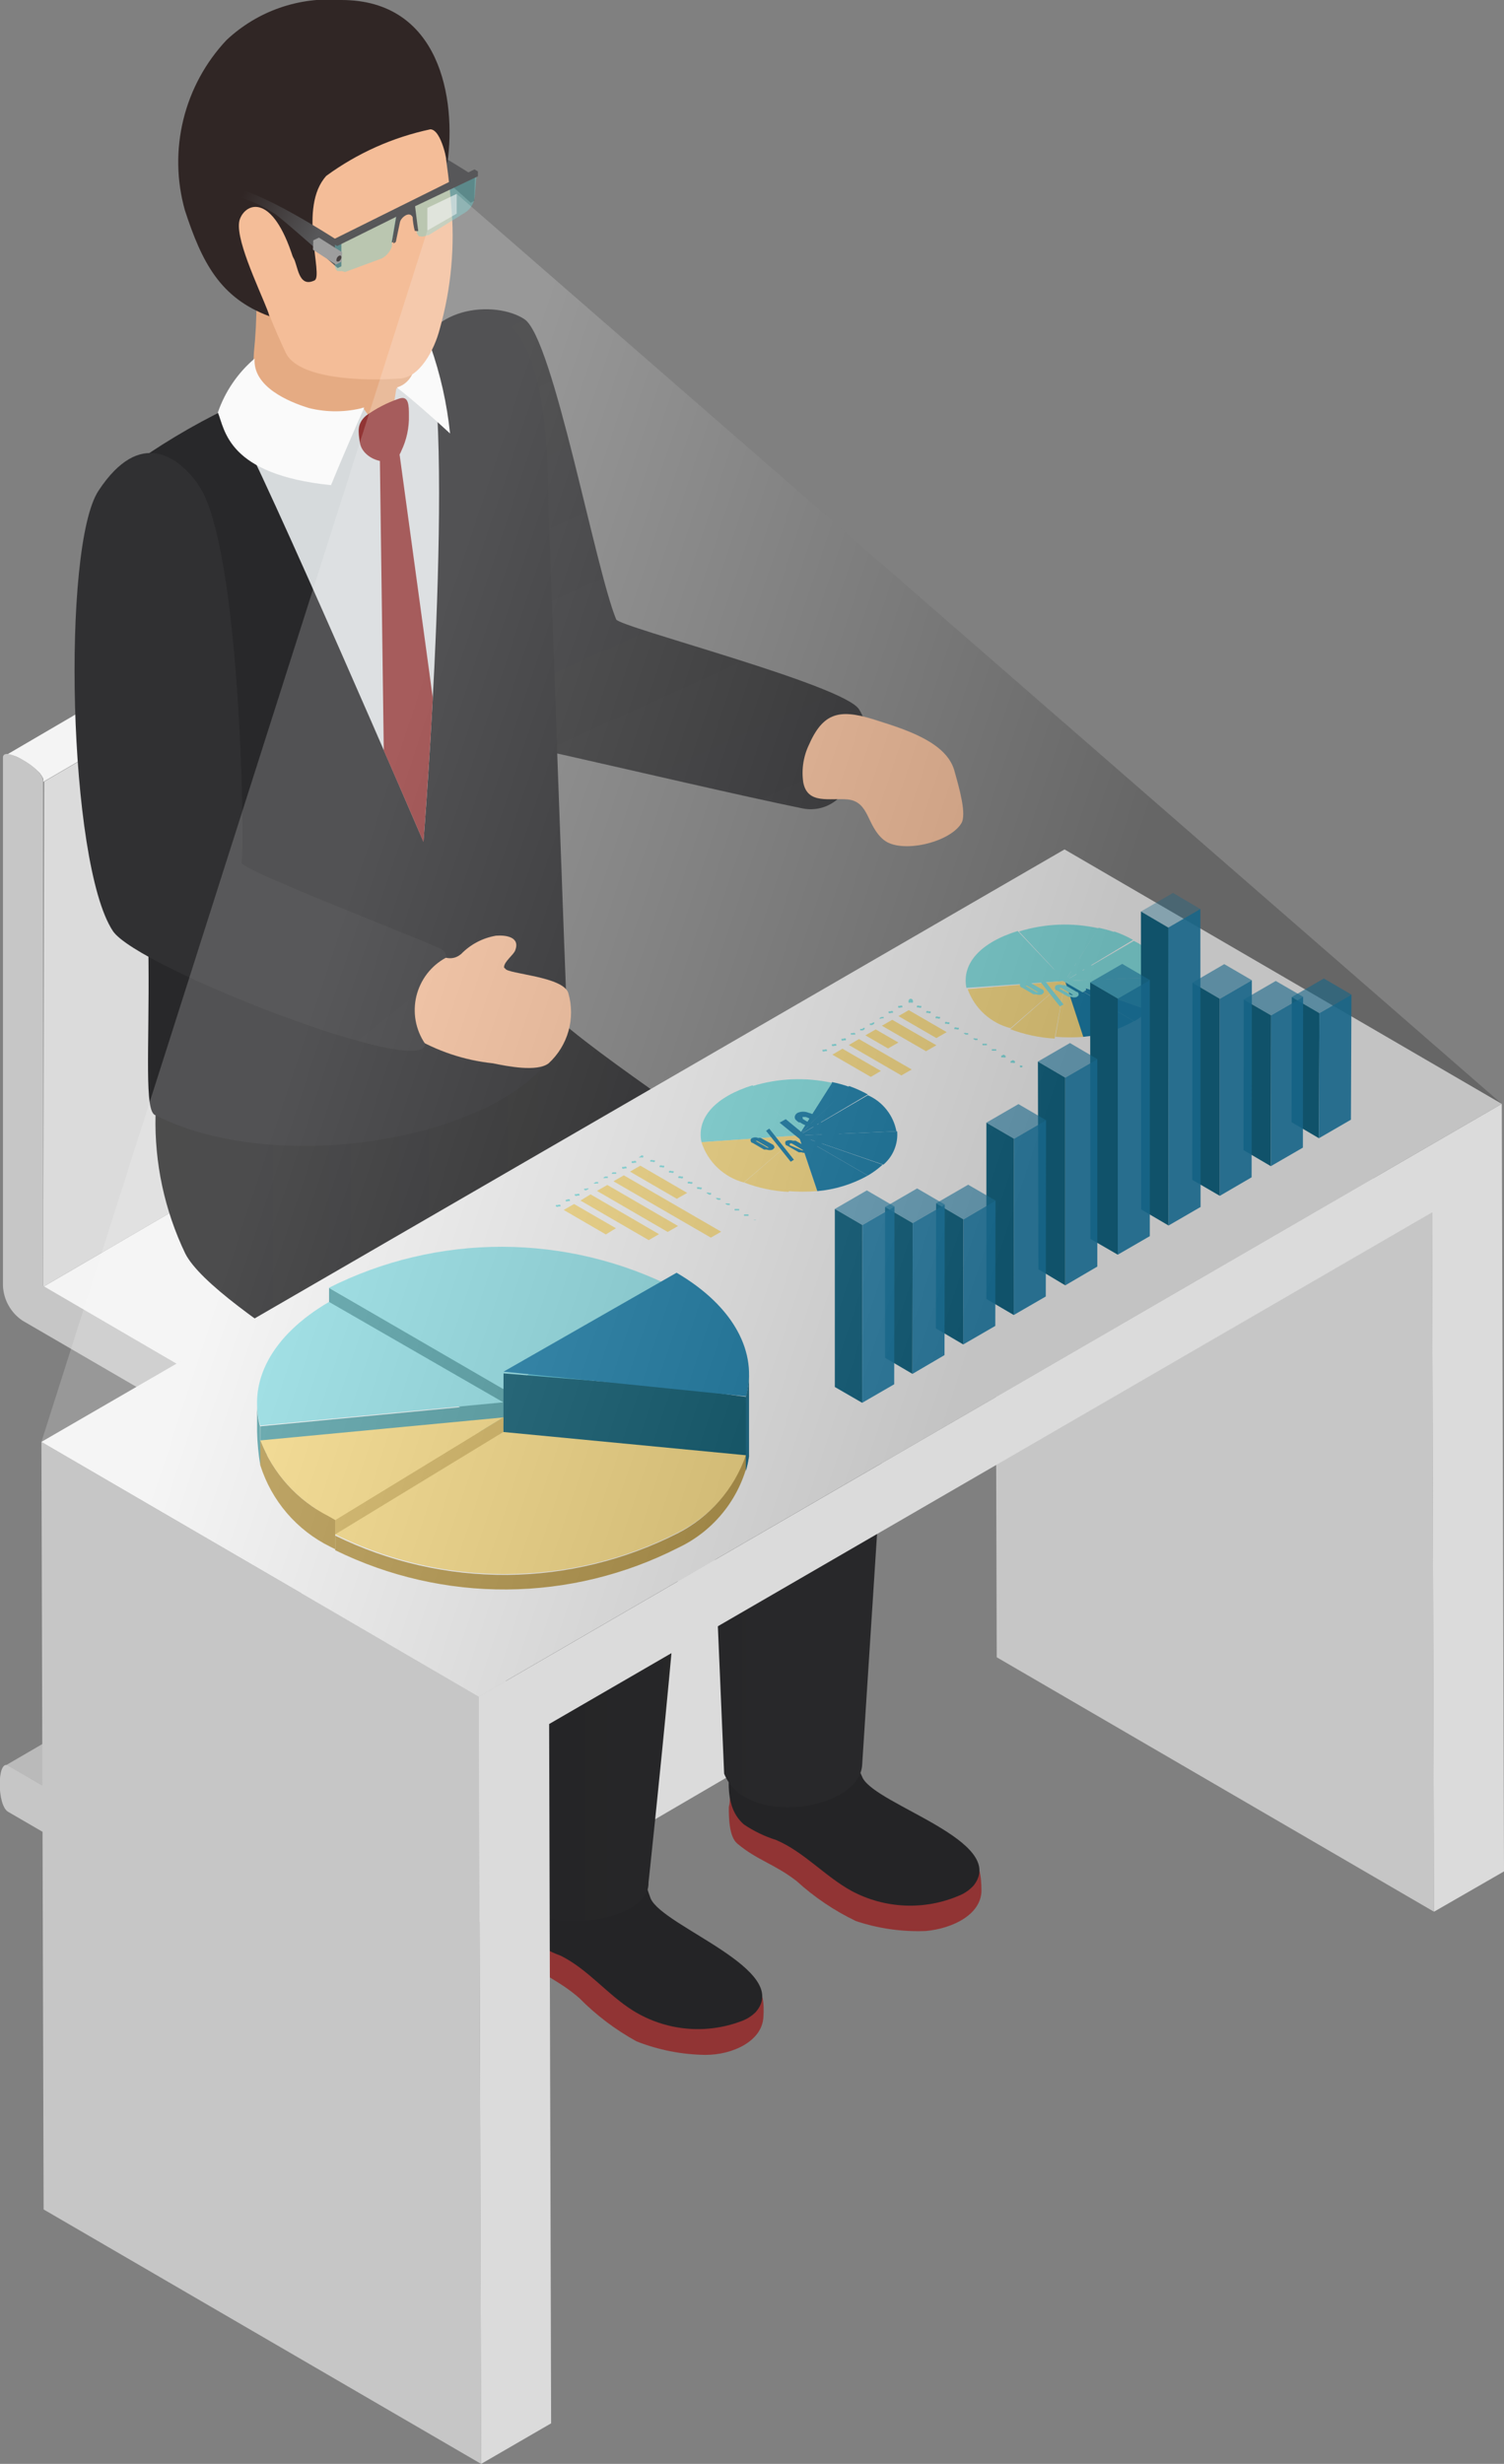 <svg width="58" height="95" viewBox="0 0 58 95" fill="none" xmlns="http://www.w3.org/2000/svg">
<rect x="0" y="0" width="58" height="95" fill="#808080" stroke="none"/>
<g clip-path="url(#clip0)">
<path d="M27.232 65.787L15.74 59.113C15.72 59.101 15.697 59.095 15.674 59.095C15.65 59.095 15.627 59.101 15.607 59.113L0.19 68.085C0.21 68.073 0.233 68.067 0.256 68.067C0.28 68.067 0.303 68.073 0.323 68.085L11.815 74.759C11.965 74.87 12.143 74.937 12.329 74.954C12.515 74.971 12.702 74.936 12.87 74.854L28.287 65.854C28.122 65.94 27.936 65.979 27.75 65.967C27.564 65.955 27.385 65.893 27.232 65.787Z" fill="#BABABA"/>
<path d="M14.914 60.819L14.857 74.768C14.895 75.146 14.833 75.527 14.678 75.874C14.523 76.22 14.28 76.52 13.973 76.742L29.38 67.741C29.688 67.524 29.933 67.228 30.09 66.885C30.247 66.542 30.311 66.163 30.274 65.787L30.331 51.829L14.914 60.819Z" fill="#DBDBDB"/>
<path d="M17.081 40.626L1.664 49.617L11.882 55.538L27.299 46.537L17.081 40.626Z" fill="#F4F4F4"/>
<path d="M1.702 30.138L1.664 49.617L17.081 40.626L17.119 21.148L1.702 30.138Z" fill="#DBDBDB"/>
<path d="M17.109 20.976C17.075 20.903 17.03 20.835 16.976 20.776C16.798 20.587 16.593 20.426 16.368 20.299C16.073 20.127 15.778 20.022 15.655 20.099L0.209 29.128C0.333 29.061 0.627 29.128 0.922 29.337C1.147 29.462 1.352 29.619 1.53 29.805C1.582 29.869 1.627 29.939 1.663 30.014C1.676 30.058 1.676 30.104 1.663 30.148L17.109 21.147C17.121 21.091 17.121 21.032 17.109 20.976Z" fill="#F4F4F4"/>
<path d="M11.881 55.538L1.663 49.579V30.11C1.663 29.862 1.274 29.518 0.884 29.299C0.494 29.08 0.114 28.965 0.114 29.204V49.579C0.126 49.847 0.202 50.109 0.334 50.342C0.466 50.576 0.651 50.775 0.874 50.923L11.881 57.321C12.315 57.607 12.675 57.992 12.932 58.444C13.19 58.897 13.338 59.403 13.364 59.923L13.307 73.872C13.307 74.826 12.632 75.226 11.805 74.749L0.314 68.075C-0.114 67.828 -0.124 69.61 0.314 69.858L11.805 76.532C13.478 77.486 14.847 76.713 14.847 74.768L14.904 60.82C14.85 59.763 14.549 58.733 14.023 57.816C13.498 56.898 12.764 56.117 11.881 55.538Z" fill="#C6C6C6"/>
<path d="M29.798 49.522C29.502 48.849 29.104 48.225 28.62 47.672C28.243 47.228 27.797 46.848 27.299 46.547L11.881 55.538C12.379 55.835 12.825 56.212 13.203 56.653C13.691 57.224 14.089 57.867 14.381 58.56C14.718 59.28 14.899 60.063 14.914 60.858L30.331 51.858C30.315 51.05 30.134 50.255 29.798 49.522Z" fill="#F4F4F4"/>
<g style="mix-blend-mode:screen">
<path d="M28.62 47.672L13.203 56.653C13.691 57.224 14.089 57.867 14.381 58.56L29.799 49.56C29.505 48.873 29.107 48.236 28.62 47.672Z" fill="#F4F4F4"/>
</g>
<path d="M28.154 69.191C28.154 69.191 28.154 69.525 28.106 69.668C28.106 70.039 28.106 70.821 28.439 71.088C29.2 71.727 29.874 71.87 30.72 72.528C31.405 73.152 32.177 73.672 33.011 74.072C33.878 74.36 34.789 74.49 35.701 74.454C36.747 74.358 37.83 73.815 37.849 72.909C37.849 72.242 37.735 71.956 37.678 71.956C37.127 71.574 34.56 71.25 33.439 70.726C32.317 70.201 31.044 69.668 29.893 69.067C29.38 68.8 27.935 68.132 28.154 69.191Z" fill="#913434"/>
<path d="M32.317 63.88L32.46 65.253C32.519 66.394 32.793 67.513 33.268 68.552C33.819 69.61 38.866 70.983 37.555 72.69C37.398 72.866 37.203 73.003 36.984 73.09C36.324 73.373 35.609 73.503 34.892 73.472C34.174 73.44 33.473 73.248 32.84 72.909C31.814 72.346 31.006 71.403 29.931 70.945C29.489 70.806 29.07 70.604 28.686 70.344C27.736 69.515 28.211 67.951 28.287 66.654C28.303 65.946 28.213 65.239 28.021 64.557L32.317 63.88Z" fill="#242426"/>
<path d="M19.961 73.567C19.961 73.567 19.961 73.891 19.884 74.034C19.884 74.415 19.837 75.188 20.141 75.474C20.864 76.151 21.529 76.332 22.337 77.037C22.988 77.697 23.731 78.259 24.542 78.706C25.39 79.041 26.292 79.218 27.203 79.23C28.259 79.23 29.361 78.706 29.437 77.81C29.485 77.142 29.38 76.856 29.314 76.856C28.791 76.446 26.243 75.979 25.15 75.397C24.057 74.816 22.812 74.187 21.738 73.529C21.234 73.233 19.828 72.461 19.961 73.567Z" fill="#913434"/>
<path d="M24.456 68.485C24.456 68.942 24.504 69.438 24.523 69.867C24.5 71.006 24.694 72.138 25.093 73.204C25.578 74.291 30.54 75.941 29.152 77.571C28.984 77.741 28.779 77.868 28.553 77.943C27.879 78.192 27.158 78.284 26.444 78.213C25.729 78.142 25.04 77.909 24.428 77.533C23.43 76.913 22.679 75.931 21.624 75.407C21.191 75.249 20.784 75.027 20.417 74.749C19.466 73.862 20.075 72.327 20.217 71.04C20.276 70.331 20.224 69.617 20.065 68.923L24.456 68.485Z" fill="#242426"/>
<path d="M33.059 48.063C27.241 43.181 23.553 41.188 21.006 38.834C20.728 37.954 20.578 37.039 20.559 36.116C20.293 36.488 20.065 37.213 19.789 37.718C18.62 39.863 16.14 40.874 13.345 41.532C10.978 42.085 8.193 42.704 5.998 42.99C5.953 44.84 6.347 46.673 7.148 48.339C8.269 50.532 16.928 55.147 18.725 56.872C19.276 57.406 19.922 73.081 19.922 73.081C20.464 74.73 25.065 74.187 25.008 72.594C25.008 72.594 26.624 57.702 26.491 54.594C26.484 54.319 26.419 54.049 26.299 53.803C26.18 53.556 26.008 53.338 25.797 53.164C23.867 51.468 21.849 49.877 19.751 48.396C19.124 47.958 19.153 47.843 19.884 48.291C23.401 50.437 26.158 52.267 27.118 52.935C27.169 52.967 27.21 53.013 27.238 53.066C27.267 53.12 27.281 53.179 27.279 53.24L27.926 68.39C28.791 70.507 33.173 69.772 33.249 68.037L34.361 50.789C34.351 50.268 34.23 49.755 34.005 49.284C33.78 48.814 33.458 48.397 33.059 48.063Z" fill="url(#paint0_linear)"/>
<path d="M32.65 30.376C32.488 30.675 32.234 30.914 31.925 31.056C31.617 31.199 31.271 31.238 30.939 31.168C28.648 30.701 24.371 29.7 21.738 29.108C20.835 28.908 20.845 28.975 20.398 28.155C19.01 25.571 15.693 16.208 15.978 14.159C16.32 11.737 19.124 11.575 20.227 12.309C21.33 13.043 22.955 21.929 23.763 23.884C23.887 24.179 32.517 26.401 33.125 27.345C33.734 28.288 33.192 29.356 32.65 30.376Z" fill="url(#paint1_linear)"/>
<path d="M37.07 31.749C36.613 32.493 34.741 32.931 34.075 32.379C33.41 31.826 33.534 30.92 32.697 30.824C32.013 30.758 31.139 31.034 30.977 30.166C30.903 29.665 30.983 29.153 31.205 28.698C31.794 27.363 32.498 27.344 33.895 27.802C34.969 28.145 36.499 28.631 36.803 29.709C36.994 30.395 37.288 31.406 37.07 31.749Z" fill="#F4BD98"/>
<path d="M21.149 19.412C21.149 17.019 20.921 13.081 19.305 12.299C18.773 12.042 18.136 12.08 16.843 12.566L16.434 12.719L9.847 15.255C8.431 15.862 7.073 16.596 5.789 17.448C3.622 19.069 3.279 22.215 4.03 24.599C6.815 33.456 5.114 42.771 5.998 43C11.207 45.66 21.206 43.572 21.871 39.358C21.862 39.358 21.159 20.079 21.149 19.412Z" fill="#28282A"/>
<path d="M8.973 16.084C9.324 15.922 9.543 15.36 9.847 15.217L16.434 12.719C17.613 16.532 16.33 32.455 16.33 32.455C16.33 32.455 10.199 18.201 8.973 16.084Z" fill="#D6DADC"/>
<path d="M9.79 9.639C9.79 9.687 15.398 9.878 15.493 10.402C15.588 10.926 15.674 11.565 15.693 12.08C15.726 13 15.909 13.908 16.235 14.769C15.924 14.866 15.606 14.936 15.284 14.978C15.189 15.646 14.942 17.047 14.942 17.047L13.991 15.713C13.991 15.713 11.615 17 10.912 16.761C10.418 16.599 9.885 16.409 9.771 15.808C9.741 15.644 9.725 15.478 9.724 15.312C9.724 14.75 9.771 14.139 9.79 13.605C9.926 12.287 9.926 10.958 9.79 9.639Z" fill="#E5AB83"/>
<path d="M15.778 13.1C15.778 13.1 15.969 13.949 15.988 14.053C15.982 14.255 15.912 14.449 15.789 14.608C15.666 14.768 15.496 14.884 15.303 14.94C15.883 15.388 16.738 16.142 17.356 16.714C17.237 15.569 16.985 14.443 16.605 13.357C16.387 12.919 15.778 13.11 15.778 13.1Z" fill="#FAFAFA"/>
<path d="M14.048 15.713C14.048 15.713 13.412 17.133 12.765 18.706C8.764 18.296 8.678 16.571 8.402 15.903C8.68 15.096 9.169 14.378 9.819 13.825C9.743 14.912 11.13 15.493 11.91 15.732C12.613 15.907 13.348 15.9 14.048 15.713Z" fill="#FAFAFA"/>
<path d="M18.316 6.808C16.092 5.377 13.507 4.062 13.183 4.214L13.05 4.291C13.043 4.312 13.043 4.336 13.05 4.357C13.068 4.397 13.098 4.431 13.136 4.453C14.056 4.742 14.928 5.17 15.721 5.721C16.025 5.911 18.155 7.818 18.155 7.818L18.288 7.742L18.316 6.808Z" fill="#575759"/>
<path d="M16.957 12.69C16.757 13.472 16.178 14.597 15.379 14.597C13.915 14.702 11.482 14.597 11.016 13.596C10.227 11.889 9.448 10.116 10.066 7.799C10.314 6.806 10.826 5.9 11.549 5.177C12.073 4.698 12.666 4.3 13.307 3.995C15.151 3.042 16.719 2.965 16.986 4.901C17.178 5.871 17.315 6.851 17.394 7.837C17.552 9.468 17.403 11.114 16.957 12.69Z" fill="#F4BD98"/>
<path d="M13.165 3.13632e-05C16.967 3.13632e-05 17.604 3.814 17.252 6.302C17.252 6.302 17.033 4.996 16.596 4.986C15.148 5.294 13.781 5.905 12.585 6.779C11.482 7.99 12.49 10.64 12.129 10.812C11.492 11.117 11.492 10.211 11.311 9.935C10.979 9.429 10.826 8.915 10.494 9.067C10.161 9.22 10.18 11.346 10.256 11.67C10.292 11.847 10.336 12.022 10.389 12.194C8.488 11.489 7.785 10.116 7.129 8.104C6.809 6.965 6.789 5.762 7.071 4.612C7.352 3.463 7.926 2.406 8.735 1.545C9.325 0.991 10.024 0.567 10.787 0.301C11.55 0.035 12.36 -0.067 13.165 3.13632e-05Z" fill="#302625"/>
<path d="M15.284 8.295L15.104 9.344H15.17C15.263 8.981 15.323 8.611 15.351 8.238L15.284 8.295Z" fill="#575759"/>
<path d="M8.83 7.246C8.83 7.246 8.602 7.294 8.688 7.437C8.878 7.742 9.191 7.351 10.589 8.238C10.893 8.438 13.022 10.335 13.022 10.335L13.165 10.269V9.363C10.95 7.933 9.296 7.16 8.83 7.246Z" fill="url(#paint2_linear)"/>
<path opacity="0.4" d="M12.917 9.43V10.202C12.91 10.248 12.915 10.295 12.932 10.339C12.948 10.382 12.976 10.421 13.012 10.45H13.069C13.1 10.46 13.133 10.46 13.164 10.45L13.307 10.488L14.723 9.964C14.775 9.939 14.823 9.907 14.866 9.868C14.978 9.771 15.064 9.646 15.113 9.506C15.117 9.458 15.117 9.411 15.113 9.363L15.293 8.305H15.236L12.917 9.43Z" fill="#66D4D4"/>
<path opacity="0.4" d="M18.373 6.779H18.316L15.94 7.962L16.064 8.915C16.065 8.954 16.075 8.993 16.093 9.027C16.111 9.062 16.137 9.092 16.168 9.115H16.225C16.259 9.125 16.296 9.125 16.33 9.115C16.381 9.112 16.43 9.096 16.472 9.068H16.529L17.945 8.19C18.047 8.124 18.132 8.035 18.194 7.931C18.257 7.827 18.295 7.711 18.307 7.59L18.373 6.779ZM15.997 7.962L18.316 6.808L15.997 7.962Z" fill="#66D4D4"/>
<path d="M18.43 6.798V6.608L18.297 6.531L12.879 9.22V9.411L13.003 9.487L15.332 8.333C15.332 8.467 15.256 8.829 15.17 9.382C15.206 9.372 15.239 9.352 15.265 9.325C15.265 9.325 15.398 8.676 15.427 8.553C15.455 8.429 15.674 8.209 15.835 8.286C15.868 8.307 15.894 8.337 15.912 8.371C15.912 8.476 15.959 8.791 15.997 8.905H16.045C16.072 8.915 16.102 8.915 16.13 8.905C16.13 8.905 16.073 8.514 16.007 7.952L18.43 6.798Z" fill="#575759"/>
<path d="M12.299 9.163L12.081 9.267L12.071 9.63L12.955 10.202L13.174 10.087L13.193 9.725L12.299 9.163Z" fill="#9E9E9E"/>
<path d="M13.079 9.859C13.05 9.873 13.025 9.895 13.007 9.921C12.989 9.948 12.978 9.979 12.975 10.011C12.975 10.078 12.975 10.097 13.07 10.078C13.096 10.062 13.119 10.039 13.135 10.013C13.152 9.986 13.162 9.956 13.165 9.925C13.165 9.859 13.127 9.839 13.079 9.859Z" fill="#494242"/>
<path d="M9.258 8.428C8.992 9.067 9.961 11.05 10.351 12.052L11.302 9.935C10.513 7.456 9.505 7.809 9.258 8.428Z" fill="#F4BD98"/>
<path d="M19.438 37.289C19.438 37.079 19.799 36.822 19.866 36.65C20.075 36.116 19.495 36.049 19.124 36.078C18.614 36.165 18.145 36.412 17.784 36.783C17.394 37.108 17.023 36.879 16.605 36.697C16.187 36.516 16.026 36.431 15.74 36.288C15.626 36.574 15.503 36.85 15.37 37.117C15.236 37.394 15.085 37.66 14.942 37.937C14.822 38.367 14.679 38.79 14.514 39.205C14.987 39.42 15.445 39.669 15.883 39.949C16.836 40.523 17.904 40.882 19.01 40.998C19.561 41.112 20.712 41.341 21.158 40.998C21.523 40.663 21.787 40.234 21.922 39.757C22.056 39.28 22.055 38.776 21.919 38.299C21.738 37.641 19.552 37.556 19.485 37.346C19.438 37.317 19.438 37.308 19.438 37.289Z" fill="#F4BD98"/>
<path d="M9.315 33.266C9.268 33.513 15.104 35.764 16.919 36.545C17.271 36.698 17.195 36.927 17.195 36.927C16.913 37.079 16.667 37.289 16.471 37.543C16.276 37.797 16.136 38.09 16.059 38.401C15.983 38.713 15.973 39.037 16.029 39.353C16.086 39.669 16.208 39.969 16.387 40.235C16.491 41.656 5.275 37.298 4.353 35.897C2.623 33.285 2.376 21.052 3.802 18.916C5.408 16.476 6.91 17.62 7.661 18.707C9.277 21.081 9.448 32.56 9.315 33.266Z" fill="url(#paint3_linear)"/>
<path d="M16.691 26.915L15.36 17.162L14.648 17.591L14.8 28.936C15.703 30.996 16.33 32.464 16.33 32.464C16.33 32.464 16.52 30.062 16.691 26.915Z" fill="#913434"/>
<path d="M15.474 17.391C15.68 16.963 15.781 16.492 15.769 16.018C15.769 15.646 15.769 15.236 15.389 15.37C14.934 15.525 14.505 15.746 14.115 16.027C13.754 16.342 13.82 16.657 13.877 17.057C13.982 17.772 15.208 18.115 15.474 17.391Z" fill="#913434"/>
<path d="M55.3 73.71L38.438 63.899L38.362 36.936L55.224 46.747L55.3 73.71Z" fill="#C6C6C6"/>
<path d="M18.554 95L1.682 85.189L1.597 55.595L18.468 65.415L18.554 95Z" fill="#C6C6C6"/>
<path d="M18.468 65.415L1.597 55.595L41.052 32.751L57.914 42.561L18.468 65.415Z" fill="#F4F4F4"/>
<path d="M57.914 42.561L58 72.156L55.3 73.71L55.224 46.747L21.177 66.473L21.253 93.436L18.554 95L18.468 65.415L57.914 42.561Z" fill="#DBDBDB"/>
<path d="M10.028 55.518V55.004C9.952 54.724 9.914 54.435 9.914 54.145V55.213C9.925 55.642 9.967 56.068 10.037 56.491C10.062 56.167 10.059 55.842 10.028 55.518Z" fill="#519FA5"/>
<path d="M28.515 54.927C27.717 54.927 26.918 54.784 26.12 54.698C24.78 54.565 23.449 54.422 22.109 54.317L21.215 54.25L19.694 54.184C18.155 54.956 16.596 55.652 15.094 56.51C14.191 57.025 13.297 57.568 12.395 58.083L11.805 58.407C12.107 58.651 12.425 58.873 12.756 59.075C14.832 60.137 17.13 60.691 19.462 60.691C21.793 60.691 24.091 60.137 26.167 59.075C27.388 58.464 28.327 57.406 28.791 56.119C28.733 55.715 28.64 55.316 28.515 54.927Z" fill="#F7DB84"/>
<path d="M26.053 49.684V51.362L19.514 55.175L19.409 55.09V53.554L26.053 49.684Z" fill="#53BCD0"/>
<path d="M19.467 53.545L19.41 55.089L19.248 55.137L12.69 51.342V49.655L19.467 53.545Z" fill="#519FA5"/>
<path d="M26.053 49.683L19.4 53.554L12.68 49.655C14.755 48.609 17.047 48.067 19.37 48.072C21.693 48.077 23.982 48.629 26.053 49.683Z" fill="#91DFE5"/>
<path d="M28.772 53.859L28.81 54.994V56.081L28.762 56.109L19.409 55.213L19.419 52.954L26.044 53.497L28.772 53.859Z" fill="#0D5B70"/>
<path d="M26.091 49.073C28.325 50.379 29.228 52.172 28.772 53.84L19.419 52.887L26.091 49.073Z" fill="#1D7FAA"/>
<path d="M10.037 54.994L10.028 56.129L19.409 55.108V54.098L10.037 54.994Z" fill="#519FA5"/>
<path d="M12.689 50.198C10.446 51.504 9.562 53.297 10.037 54.965L19.409 54.069L12.689 50.198Z" fill="#91DFE5"/>
<path d="M19.419 54.641L19.409 55.213L12.927 59.16V58.607L19.419 54.641Z" fill="#D3B45E"/>
<path d="M19.409 54.651L12.927 58.608L12.68 58.465C11.467 57.852 10.525 56.809 10.037 55.538L19.409 54.651Z" fill="#F7DB84"/>
<path d="M28.762 56.119C28.305 57.416 27.37 58.488 26.148 59.113C24.102 60.155 21.843 60.706 19.549 60.723C17.254 60.739 14.987 60.221 12.927 59.208V59.771C14.989 60.783 17.257 61.302 19.553 61.285C21.849 61.269 24.11 60.718 26.158 59.675C26.861 59.343 27.475 58.848 27.951 58.232C28.427 57.615 28.75 56.895 28.895 56.129L28.762 56.119Z" fill="#B79748"/>
<path d="M12.68 58.465C11.467 57.852 10.525 56.809 10.037 55.538V56.491C10.251 57.171 10.601 57.801 11.065 58.342C11.529 58.883 12.098 59.323 12.737 59.637L12.927 59.733V58.608L12.68 58.465Z" fill="#B79748"/>
<path d="M28.886 53.011C28.882 53.298 28.84 53.583 28.762 53.859V56.72C28.822 56.524 28.863 56.322 28.886 56.119V53.011Z" fill="#146784"/>
<path d="M34.798 38.785C34.798 38.785 34.798 38.785 34.798 38.843H34.731C34.717 38.852 34.701 38.857 34.684 38.857C34.667 38.857 34.65 38.852 34.636 38.843C34.636 38.843 34.636 38.843 34.636 38.785H34.703C34.717 38.776 34.733 38.771 34.75 38.771C34.767 38.771 34.784 38.776 34.798 38.785ZM34.437 38.995C34.437 38.995 34.437 38.995 34.437 39.052H34.361C34.347 39.062 34.33 39.067 34.313 39.067C34.296 39.067 34.28 39.062 34.266 39.052C34.266 39.052 34.266 39.052 34.266 38.995H34.342C34.356 38.986 34.372 38.981 34.389 38.981C34.406 38.981 34.423 38.986 34.437 38.995ZM34.075 39.205C34.075 39.205 34.075 39.205 34.075 39.262H33.999C33.985 39.272 33.969 39.277 33.952 39.277C33.935 39.277 33.919 39.272 33.904 39.262L33.98 39.215L34.075 39.205ZM33.714 39.415C33.714 39.415 33.714 39.415 33.714 39.472L33.638 39.52H33.543C33.543 39.52 33.543 39.472 33.543 39.462H33.61C33.639 39.437 33.676 39.42 33.714 39.415ZM33.344 39.624C33.344 39.624 33.344 39.624 33.344 39.682L33.277 39.729H33.172C33.172 39.729 33.172 39.682 33.172 39.672H33.249C33.274 39.646 33.307 39.629 33.344 39.624ZM32.982 39.844C32.982 39.844 32.982 39.844 32.982 39.891H32.906H32.811C32.811 39.891 32.811 39.891 32.811 39.834H32.887C32.902 39.826 32.919 39.823 32.936 39.824C32.953 39.826 32.969 39.833 32.982 39.844ZM32.621 40.053C32.621 40.053 32.621 40.053 32.621 40.111H32.545C32.531 40.12 32.515 40.125 32.498 40.125C32.481 40.125 32.464 40.12 32.45 40.111C32.45 40.111 32.45 40.111 32.45 40.053H32.517C32.532 40.043 32.549 40.036 32.568 40.035C32.586 40.033 32.605 40.036 32.621 40.044V40.053ZM32.251 40.263C32.251 40.263 32.251 40.263 32.251 40.321H32.184C32.168 40.33 32.15 40.334 32.132 40.334C32.113 40.334 32.095 40.33 32.08 40.321V40.263H32.156C32.17 40.254 32.186 40.249 32.203 40.249C32.22 40.249 32.236 40.254 32.251 40.263ZM31.889 40.473C31.889 40.473 31.889 40.473 31.889 40.53H31.813C31.799 40.54 31.783 40.545 31.766 40.545C31.749 40.545 31.732 40.54 31.718 40.53C31.718 40.53 31.718 40.53 31.718 40.473H31.794C31.808 40.464 31.825 40.459 31.842 40.459C31.859 40.459 31.875 40.464 31.889 40.473Z" fill="#85DEE0"/>
<path d="M35.036 38.595C35.036 38.595 35.036 38.595 35.036 38.652C35.049 38.66 35.063 38.664 35.078 38.664C35.093 38.664 35.108 38.66 35.121 38.652C35.135 38.659 35.149 38.663 35.164 38.663C35.179 38.663 35.194 38.659 35.207 38.652C35.207 38.652 35.207 38.652 35.207 38.595C35.207 38.572 35.198 38.55 35.182 38.534C35.166 38.518 35.144 38.509 35.121 38.509C35.099 38.509 35.077 38.518 35.061 38.534C35.045 38.55 35.036 38.572 35.036 38.595Z" fill="#85DEE0"/>
<path d="M35.454 38.785H35.53C35.53 38.785 35.53 38.785 35.53 38.843C35.516 38.852 35.499 38.857 35.483 38.857C35.465 38.857 35.449 38.852 35.435 38.843H35.359C35.359 38.843 35.359 38.795 35.359 38.785C35.373 38.776 35.389 38.771 35.406 38.771C35.423 38.771 35.44 38.776 35.454 38.785ZM35.815 38.995H35.891C35.891 38.995 35.891 38.995 35.891 39.052C35.877 39.062 35.861 39.067 35.844 39.067C35.827 39.067 35.81 39.062 35.796 39.052H35.72C35.72 39.052 35.72 39.005 35.72 38.995C35.734 38.986 35.751 38.981 35.768 38.981C35.785 38.981 35.801 38.986 35.815 38.995ZM36.176 39.205H36.252C36.252 39.205 36.252 39.205 36.252 39.262C36.238 39.272 36.222 39.277 36.205 39.277C36.188 39.277 36.171 39.272 36.157 39.262H36.081C36.081 39.262 36.081 39.262 36.081 39.205C36.095 39.196 36.112 39.191 36.129 39.191C36.146 39.191 36.162 39.196 36.176 39.205ZM36.538 39.415H36.614C36.614 39.415 36.614 39.415 36.614 39.472C36.599 39.481 36.583 39.486 36.566 39.486C36.549 39.486 36.533 39.481 36.519 39.472H36.443C36.443 39.472 36.443 39.472 36.443 39.415C36.456 39.405 36.473 39.4 36.49 39.4C36.507 39.4 36.523 39.405 36.538 39.415ZM36.899 39.624H36.975C36.975 39.624 36.975 39.624 36.975 39.682C36.961 39.691 36.944 39.696 36.927 39.696C36.91 39.696 36.894 39.691 36.88 39.682H36.804C36.804 39.682 36.804 39.682 36.804 39.624C36.818 39.615 36.834 39.61 36.851 39.61C36.868 39.61 36.885 39.615 36.899 39.624ZM37.26 39.834H37.336C37.336 39.834 37.336 39.834 37.336 39.891H37.241L37.165 39.844C37.178 39.833 37.194 39.826 37.211 39.825C37.228 39.823 37.245 39.826 37.26 39.834ZM37.621 40.044H37.697C37.697 40.044 37.697 40.044 37.697 40.101H37.602L37.526 40.053C37.539 40.043 37.555 40.036 37.572 40.034C37.589 40.032 37.606 40.036 37.621 40.044ZM37.982 40.244H38.058C38.058 40.244 38.058 40.244 38.058 40.301H37.963H37.887C37.887 40.301 37.887 40.301 37.887 40.244H37.982ZM38.343 40.454H38.419C38.419 40.454 38.419 40.454 38.419 40.511H38.325H38.248C38.248 40.511 38.248 40.511 38.248 40.454H38.343ZM38.705 40.664L38.781 40.711C38.781 40.711 38.781 40.711 38.781 40.769C38.75 40.778 38.717 40.778 38.686 40.769H38.61C38.61 40.769 38.61 40.769 38.61 40.711L38.705 40.664ZM39.066 40.873L39.142 40.921C39.142 40.921 39.142 40.921 39.142 40.978C39.111 40.988 39.078 40.988 39.047 40.978H38.971C38.971 40.978 38.971 40.978 38.971 40.921L39.066 40.873Z" fill="#85DEE0"/>
<path d="M39.332 41.084C39.332 41.084 39.332 41.084 39.332 41.141C39.346 41.15 39.363 41.155 39.38 41.155C39.397 41.155 39.413 41.15 39.427 41.141C39.427 41.141 39.427 41.141 39.427 41.093C39.397 41.082 39.364 41.079 39.332 41.084Z" fill="#85DEE0"/>
<path d="M32.488 40.435L32.099 40.664L33.581 41.522L33.971 41.293L32.488 40.435Z" fill="#F7DB84"/>
<path d="M33.125 40.063L32.735 40.292L34.76 41.465L35.159 41.236L33.125 40.063Z" fill="#F7DB84"/>
<path d="M33.771 39.691L33.372 39.92L34.246 40.426L34.646 40.197L33.771 39.691Z" fill="#F7DB84"/>
<path d="M34.408 39.32L34.009 39.549L35.711 40.531L36.11 40.302L34.408 39.32Z" fill="#F7DB84"/>
<path d="M35.045 38.948L34.646 39.177L36.11 40.025L36.509 39.796L35.045 38.948Z" fill="#F7DB84"/>
<path d="M41.071 37.822L44.873 37.67C44.897 37.911 44.862 38.154 44.771 38.379C44.68 38.603 44.536 38.801 44.35 38.957L41.071 37.822Z" fill="#85DEE0"/>
<path d="M41.071 37.822L43.723 36.278C44.004 36.404 44.25 36.596 44.441 36.839C44.631 37.081 44.76 37.366 44.816 37.67L41.071 37.822Z" fill="#85DEE0"/>
<path d="M41.071 37.822L42.972 35.916C43.223 36 43.465 36.109 43.695 36.24L41.071 37.822Z" fill="#85DEE0"/>
<path d="M41.071 37.822L42.364 35.773C42.587 35.817 42.806 35.878 43.02 35.954L41.071 37.822Z" fill="#85DEE0"/>
<path d="M41.071 37.822L39.294 35.916C40.289 35.607 41.347 35.565 42.364 35.792L41.071 37.822Z" fill="#85DEE0"/>
<path d="M41.071 37.822L37.269 38.089C37.079 37.136 37.83 36.335 39.246 35.897L41.071 37.822Z" fill="#85DEE0"/>
<path d="M41.072 37.823L40.672 40.044C40.087 40.012 39.51 39.89 38.961 39.682L41.072 37.823Z" fill="#F7DB84"/>
<path d="M41.071 37.823L41.822 39.977C41.449 40.006 41.074 40.006 40.701 39.977L41.071 37.823Z" fill="#F7DB84"/>
<path d="M41.071 37.823L43.723 39.377C43.122 39.711 42.459 39.915 41.775 39.977L41.071 37.823Z" fill="#1D7FAA"/>
<path d="M41.071 37.823L44.312 38.957C44.138 39.117 43.946 39.257 43.742 39.377L41.071 37.823Z" fill="#1D7FAA"/>
<path d="M41.071 37.823L38.971 39.644C38.593 39.547 38.245 39.359 37.957 39.097C37.669 38.834 37.449 38.505 37.317 38.137L41.071 37.823Z" fill="#F7DB84"/>
<path d="M41.062 37.308C41.005 37.274 40.957 37.229 40.919 37.175C40.919 37.108 40.919 37.022 41.024 36.946C41.142 36.877 41.281 36.857 41.414 36.889C41.494 36.9 41.571 36.926 41.642 36.965L42.507 37.47C42.578 37.507 42.639 37.559 42.687 37.623C42.687 37.68 42.687 37.766 42.573 37.842C42.456 37.913 42.317 37.937 42.184 37.909C42.092 37.89 42.005 37.855 41.927 37.804L41.832 37.747L42.05 37.623L42.269 37.737C42.306 37.752 42.347 37.752 42.383 37.737C42.383 37.737 42.336 37.689 42.279 37.651L42.003 37.499C41.989 37.536 41.962 37.566 41.927 37.584C41.82 37.625 41.702 37.625 41.594 37.584C41.512 37.57 41.434 37.537 41.366 37.489L41.062 37.308ZM41.357 37.06C41.336 37.051 41.313 37.046 41.29 37.046C41.267 37.046 41.245 37.051 41.224 37.06V37.136L41.67 37.403C41.693 37.413 41.717 37.418 41.742 37.418C41.766 37.418 41.79 37.413 41.813 37.403C41.813 37.403 41.813 37.337 41.813 37.327L41.357 37.06Z" fill="#85DEE0"/>
<path d="M41.822 37.861L41.965 37.947C41.938 37.964 41.916 37.988 41.901 38.017C41.886 38.045 41.879 38.077 41.879 38.109V38.185L41.746 38.261L40.235 37.384L40.453 37.26L41.642 37.947L41.822 37.861Z" fill="#85DEE0"/>
<path d="M40.758 38.185C40.691 38.185 40.672 38.099 40.682 38.061C40.691 38.023 40.682 38.014 40.739 37.985C40.815 37.957 40.899 37.957 40.976 37.985H41.081L41.518 38.242C41.585 38.242 41.604 38.319 41.594 38.366C41.585 38.414 41.594 38.366 41.537 38.433C41.501 38.449 41.462 38.457 41.423 38.457C41.384 38.457 41.345 38.449 41.309 38.433C41.271 38.441 41.232 38.441 41.195 38.433L40.758 38.185ZM40.064 37.527L41.014 38.729L40.872 38.805L39.921 37.604L40.064 37.527ZM41.318 38.366H41.385L40.948 38.109C40.934 38.099 40.917 38.094 40.9 38.094C40.883 38.094 40.867 38.099 40.853 38.109L41.318 38.366ZM39.417 38.08C39.351 38.08 39.322 37.995 39.332 37.956C39.341 37.918 39.332 37.909 39.398 37.89C39.472 37.864 39.553 37.864 39.627 37.89C39.661 37.881 39.697 37.881 39.731 37.89L40.168 38.138C40.235 38.138 40.263 38.223 40.254 38.261C40.244 38.3 40.254 38.261 40.187 38.338C40.114 38.366 40.033 38.366 39.959 38.338H39.855L39.417 38.08ZM39.978 38.261H40.035L39.598 38.004H39.541L39.978 38.261Z" fill="#85DEE0"/>
<path d="M21.443 46.461H21.519C21.533 46.452 21.55 46.446 21.567 46.446C21.584 46.446 21.6 46.452 21.614 46.461C21.614 46.461 21.614 46.461 21.614 46.518H21.538C21.524 46.528 21.508 46.533 21.491 46.533C21.474 46.533 21.457 46.528 21.443 46.518C21.443 46.518 21.415 46.48 21.443 46.461ZM21.814 46.251H21.881C21.895 46.242 21.911 46.237 21.928 46.237C21.945 46.237 21.962 46.242 21.976 46.251C21.976 46.251 21.976 46.251 21.976 46.308H21.909C21.895 46.318 21.878 46.323 21.862 46.323C21.845 46.323 21.828 46.318 21.814 46.308C21.814 46.308 21.785 46.27 21.862 46.251H21.814ZM22.175 46.041H22.251C22.265 46.032 22.282 46.027 22.299 46.027C22.316 46.027 22.332 46.032 22.346 46.041C22.346 46.041 22.346 46.041 22.346 46.099H22.27C22.256 46.108 22.24 46.113 22.223 46.113C22.206 46.113 22.189 46.108 22.175 46.099C22.175 46.099 22.147 46.06 22.175 46.041ZM22.536 45.832H22.613C22.627 45.822 22.643 45.817 22.66 45.817C22.677 45.817 22.693 45.822 22.707 45.832L22.631 45.879C22.617 45.889 22.601 45.894 22.584 45.894C22.567 45.894 22.55 45.889 22.536 45.879C22.536 45.879 22.508 45.851 22.536 45.832ZM22.898 45.622L22.974 45.574H23.069C23.069 45.574 23.069 45.622 23.069 45.631H23.002C22.968 45.641 22.932 45.641 22.898 45.631C22.898 45.631 22.879 45.631 22.898 45.622ZM23.268 45.412L23.335 45.364H23.439C23.439 45.364 23.439 45.412 23.439 45.422H23.363C23.332 45.431 23.299 45.431 23.268 45.422C23.268 45.422 23.24 45.422 23.268 45.412ZM23.63 45.202H23.706H23.763C23.763 45.202 23.763 45.202 23.763 45.26H23.686H23.591C23.591 45.26 23.601 45.212 23.63 45.202ZM23.991 44.993H24.067C24.081 44.983 24.097 44.978 24.114 44.978C24.131 44.978 24.148 44.983 24.162 44.993C24.162 44.993 24.162 44.993 24.162 45.05H24.095C24.079 45.059 24.061 45.064 24.043 45.064C24.025 45.064 24.007 45.059 23.991 45.05V44.993ZM24.361 44.773H24.428C24.444 44.764 24.462 44.759 24.48 44.759C24.499 44.759 24.517 44.764 24.532 44.773V44.831H24.456C24.442 44.84 24.426 44.845 24.409 44.845C24.392 44.845 24.375 44.84 24.361 44.831C24.361 44.831 24.333 44.812 24.361 44.812V44.773Z" fill="#85DEE0"/>
<path d="M24.713 44.563C24.727 44.554 24.744 44.549 24.761 44.549C24.778 44.549 24.794 44.554 24.808 44.563C24.808 44.563 24.808 44.563 24.808 44.62C24.795 44.627 24.78 44.631 24.765 44.631C24.751 44.631 24.736 44.627 24.723 44.62C24.71 44.628 24.695 44.632 24.68 44.632C24.665 44.632 24.65 44.628 24.637 44.62C24.637 44.62 24.713 44.582 24.713 44.563Z" fill="#85DEE0"/>
<path d="M25.084 44.735C25.098 44.726 25.115 44.721 25.131 44.721C25.148 44.721 25.165 44.726 25.179 44.735H25.255C25.255 44.735 25.255 44.735 25.255 44.792C25.241 44.802 25.224 44.807 25.207 44.807C25.191 44.807 25.174 44.802 25.16 44.792H25.084C25.084 44.792 25.055 44.745 25.084 44.735ZM25.445 44.945C25.459 44.935 25.476 44.931 25.493 44.931C25.51 44.931 25.526 44.935 25.54 44.945H25.616C25.616 44.945 25.616 44.945 25.616 45.002C25.602 45.012 25.586 45.017 25.569 45.017C25.552 45.017 25.535 45.012 25.521 45.002H25.445C25.445 45.002 25.417 44.955 25.445 44.945ZM25.806 45.155C25.82 45.145 25.837 45.14 25.854 45.14C25.871 45.14 25.887 45.145 25.901 45.155H25.977C25.977 45.155 25.977 45.155 25.977 45.212C25.963 45.221 25.947 45.226 25.93 45.226C25.913 45.226 25.896 45.221 25.882 45.212H25.806C25.806 45.212 25.778 45.164 25.806 45.155ZM26.168 45.364C26.182 45.355 26.198 45.35 26.215 45.35C26.232 45.35 26.248 45.355 26.263 45.364H26.339C26.339 45.364 26.339 45.364 26.339 45.422C26.325 45.431 26.308 45.436 26.291 45.436C26.274 45.436 26.258 45.431 26.244 45.422H26.168C26.168 45.422 26.139 45.374 26.168 45.364ZM26.529 45.574C26.543 45.565 26.559 45.56 26.576 45.56C26.593 45.56 26.61 45.565 26.624 45.574H26.7C26.7 45.574 26.7 45.574 26.7 45.631C26.686 45.641 26.669 45.646 26.652 45.646C26.635 45.646 26.619 45.641 26.605 45.631H26.529C26.529 45.631 26.5 45.584 26.529 45.574ZM26.89 45.784C26.904 45.775 26.921 45.77 26.938 45.77C26.954 45.77 26.971 45.775 26.985 45.784H27.061C27.061 45.784 27.061 45.784 27.061 45.841C27.047 45.851 27.03 45.856 27.014 45.856C26.997 45.856 26.98 45.851 26.966 45.841H26.89C26.89 45.841 26.861 45.765 26.89 45.765V45.784ZM27.251 45.994C27.265 45.984 27.282 45.979 27.299 45.979C27.316 45.979 27.332 45.984 27.346 45.994H27.422C27.422 45.994 27.422 45.994 27.422 46.051C27.408 46.06 27.392 46.065 27.375 46.065C27.358 46.065 27.341 46.06 27.327 46.051L27.251 46.003C27.251 46.003 27.223 46.003 27.251 45.994ZM27.612 46.203C27.628 46.194 27.646 46.189 27.665 46.189C27.683 46.189 27.701 46.194 27.717 46.203H27.783C27.783 46.203 27.783 46.203 27.783 46.261H27.688L27.612 46.213C27.612 46.213 27.565 46.213 27.612 46.203ZM27.974 46.404C28.008 46.394 28.044 46.394 28.078 46.404H28.145C28.145 46.404 28.145 46.404 28.145 46.461H28.049L27.974 46.413C27.974 46.413 27.945 46.423 27.974 46.404ZM28.335 46.613H28.439H28.506C28.506 46.613 28.506 46.613 28.506 46.671H28.411H28.335C28.335 46.671 28.316 46.633 28.335 46.613ZM28.696 46.823H28.8H28.867C28.867 46.823 28.867 46.823 28.867 46.88H28.772H28.696C28.696 46.88 28.677 46.842 28.696 46.823Z" fill="#85DEE0"/>
<path d="M29.057 47.033H29.161C29.147 47.042 29.131 47.047 29.114 47.047C29.097 47.047 29.08 47.042 29.066 47.033C29.066 47.033 29.038 47.052 29.057 47.033Z" fill="#85DEE0"/>
<path d="M22.137 46.423L21.738 46.652L23.364 47.596L23.753 47.357L22.137 46.423Z" fill="#F7DB84"/>
<path d="M22.774 46.051L22.384 46.289L25.017 47.815L25.416 47.586L22.774 46.051Z" fill="#F7DB84"/>
<path d="M23.421 45.688L23.021 45.917L25.749 47.5L26.149 47.271L23.421 45.688Z" fill="#F7DB84"/>
<path d="M24.057 45.317L23.658 45.546L27.413 47.719L27.812 47.491L24.057 45.317Z" fill="#F7DB84"/>
<path d="M24.694 44.945L24.295 45.174L26.101 46.222L26.5 45.994L24.694 44.945Z" fill="#F7DB84"/>
<path d="M30.796 43.781L34.598 43.619C34.618 43.861 34.58 44.103 34.487 44.327C34.395 44.551 34.25 44.75 34.066 44.906L30.796 43.781Z" fill="#1D7FAA"/>
<path d="M30.796 43.782L33.467 42.227C33.75 42.352 33.998 42.544 34.19 42.787C34.382 43.029 34.513 43.315 34.57 43.62L30.796 43.782Z" fill="#1D7FAA"/>
<path d="M30.796 43.781L32.745 41.874C32.995 41.962 33.236 42.07 33.467 42.199L30.796 43.781Z" fill="#1D7FAA"/>
<path d="M30.796 43.782L32.089 41.722C32.312 41.767 32.531 41.827 32.745 41.903L30.796 43.782Z" fill="#1D7FAA"/>
<path d="M30.797 43.782L29.019 41.875C30.015 41.571 31.072 41.528 32.089 41.751L30.797 43.782Z" fill="#85DEE0"/>
<path d="M30.796 43.782L27.051 44.039C26.852 43.086 27.603 42.285 29.019 41.846L30.796 43.782Z" fill="#85DEE0"/>
<path d="M30.796 43.781L30.416 45.955C29.827 45.928 29.246 45.806 28.696 45.593L30.796 43.781Z" fill="#F7DB84"/>
<path d="M30.796 43.781L31.519 45.926C31.149 45.955 30.777 45.955 30.407 45.926L30.796 43.781Z" fill="#F7DB84"/>
<path d="M30.796 43.781L33.467 45.326C32.867 45.661 32.203 45.866 31.519 45.926L30.796 43.781Z" fill="#1D7FAA"/>
<path d="M30.796 43.781L34.038 44.906C33.863 45.066 33.671 45.206 33.467 45.326L30.796 43.781Z" fill="#1D7FAA"/>
<path d="M30.796 43.781L28.686 45.593C28.306 45.492 27.956 45.297 27.671 45.025C27.385 44.754 27.172 44.414 27.051 44.039L30.796 43.781Z" fill="#F7DB84"/>
<path d="M31.557 43.219L31.738 43.324C31.652 43.381 31.623 43.419 31.652 43.448C31.67 43.471 31.692 43.491 31.718 43.505L31.842 43.572L31.975 43.648C31.996 43.658 32.019 43.663 32.042 43.663C32.065 43.663 32.087 43.658 32.108 43.648C32.108 43.648 32.108 43.648 32.108 43.591L31.918 43.458L32.137 43.334C32.229 43.383 32.312 43.447 32.384 43.524C32.441 43.6 32.441 43.677 32.298 43.763C32.176 43.827 32.035 43.847 31.899 43.82C31.826 43.805 31.756 43.779 31.69 43.743C31.462 43.61 31.395 43.524 31.395 43.448C31.201 43.447 31.012 43.388 30.854 43.276H30.806C30.757 43.244 30.712 43.206 30.673 43.162C30.657 43.136 30.648 43.106 30.648 43.076C30.648 43.046 30.657 43.016 30.673 42.99C30.695 42.953 30.728 42.922 30.768 42.904C30.833 42.877 30.902 42.863 30.972 42.863C31.043 42.863 31.112 42.877 31.177 42.904C31.294 42.935 31.406 42.983 31.509 43.047L31.291 43.172C31.223 43.126 31.15 43.091 31.072 43.067C31.015 43.067 30.987 43.067 30.958 43.067C30.93 43.067 30.958 43.067 30.958 43.143L31.082 43.219C31.125 43.24 31.167 43.266 31.205 43.295C31.271 43.336 31.347 43.356 31.424 43.353H31.566L31.557 43.219Z" fill="#1D7FAA"/>
<path d="M31.367 44.029L31.699 43.839L31.918 43.963L31.357 44.287L31.139 44.163L30.064 43.286L30.302 43.152L31.367 44.029Z" fill="#1D7FAA"/>
<path d="M30.359 44.172C30.293 44.172 30.274 44.087 30.283 44.049C30.293 44.01 30.283 44.001 30.34 43.982C30.417 43.955 30.501 43.955 30.578 43.982H30.682L31.119 44.23C31.145 44.241 31.167 44.26 31.183 44.283C31.198 44.307 31.206 44.335 31.205 44.363C31.188 44.39 31.166 44.413 31.139 44.43C31.065 44.457 30.984 44.457 30.91 44.43H30.806L30.359 44.172ZM29.665 43.515L30.616 44.716L30.492 44.792L29.542 43.6L29.665 43.515ZM30.929 44.354H30.986L30.549 44.096C30.535 44.089 30.518 44.085 30.502 44.085C30.485 44.085 30.469 44.089 30.454 44.096C30.454 44.096 30.454 44.096 30.454 44.153L30.929 44.354ZM29.028 44.068C28.962 44.068 28.943 43.991 28.943 43.944C28.957 43.914 28.98 43.891 29.009 43.877C29.045 43.861 29.084 43.853 29.123 43.853C29.163 43.853 29.202 43.861 29.238 43.877C29.272 43.868 29.308 43.868 29.342 43.877L29.789 44.125C29.814 44.136 29.834 44.156 29.848 44.179C29.861 44.203 29.867 44.231 29.865 44.258C29.865 44.258 29.865 44.258 29.798 44.325C29.725 44.353 29.644 44.353 29.57 44.325H29.466L29.028 44.068ZM29.589 44.249C29.598 44.253 29.608 44.255 29.618 44.255C29.628 44.255 29.637 44.253 29.646 44.249L29.2 43.991H29.142L29.589 44.249Z" fill="#1D7FAA"/>
<path d="M50.862 43.886L49.807 43.267L49.816 38.442L50.881 39.062L50.862 43.886Z" fill="#146784"/>
<path opacity="0.6" d="M50.88 39.062L49.816 38.443L51.052 37.727L52.116 38.347L50.88 39.062Z" fill="#1D7FAA"/>
<path opacity="0.9" d="M52.117 38.347L52.097 43.172L50.862 43.887L50.881 39.062L52.117 38.347Z" fill="#1D7FAA"/>
<path d="M49.008 44.964L47.953 44.344L47.963 38.538L49.018 39.148L49.008 44.964Z" fill="#146784"/>
<path opacity="0.6" d="M49.017 39.148L47.962 38.538L49.198 37.823L50.253 38.433L49.017 39.148Z" fill="#1D7FAA"/>
<path opacity="0.9" d="M50.254 38.433L50.244 44.249L49.008 44.964L49.018 39.148L50.254 38.433Z" fill="#1D7FAA"/>
<path d="M47.041 46.108L45.976 45.489L45.986 37.89L47.041 38.509V46.108Z" fill="#146784"/>
<path opacity="0.6" d="M47.04 38.509L45.985 37.889L47.212 37.174L48.276 37.794L47.04 38.509Z" fill="#1D7FAA"/>
<path opacity="0.9" d="M48.276 37.794L48.267 45.393L47.041 46.108V38.509L48.276 37.794Z" fill="#1D7FAA"/>
<path d="M45.064 47.252L44.008 46.632L43.999 35.144L45.054 35.763L45.064 47.252Z" fill="#146784"/>
<g opacity="0.6">
<path opacity="0.6" d="M45.054 35.764L43.999 35.144L45.235 34.429L46.29 35.048L45.054 35.764Z" fill="#1D7FAA"/>
</g>
<path opacity="0.9" d="M46.29 35.048L46.299 46.537L45.064 47.252L45.054 35.763L46.29 35.048Z" fill="#1D7FAA"/>
<path d="M43.106 48.377L42.05 47.767L42.041 37.88L43.106 38.5V48.377Z" fill="#146784"/>
<path opacity="0.6" d="M43.106 38.5L42.041 37.88L43.277 37.165L44.341 37.785L43.106 38.5Z" fill="#1D7FAA"/>
<path opacity="0.9" d="M44.341 37.785V47.662L43.105 48.377V38.5L44.341 37.785Z" fill="#1D7FAA"/>
<path d="M41.081 49.559L40.045 48.94L40.026 40.931L41.081 41.55V49.559Z" fill="#146784"/>
<path opacity="0.6" d="M41.081 41.551L40.026 40.931L41.261 40.216L42.317 40.836L41.081 41.551Z" fill="#1D7FAA"/>
<path opacity="0.9" d="M42.317 40.835V48.835L41.081 49.559V41.55L42.317 40.835Z" fill="#1D7FAA"/>
<path d="M39.094 50.703L38.039 50.084V43.286L39.104 43.905L39.094 50.703Z" fill="#146784"/>
<path opacity="0.6" d="M39.104 43.906L38.039 43.286L39.275 42.571L40.339 43.191L39.104 43.906Z" fill="#1D7FAA"/>
<path opacity="0.9" d="M40.339 43.19L40.33 49.988L39.094 50.703L39.104 43.906L40.339 43.19Z" fill="#1D7FAA"/>
<path d="M37.146 51.838L36.091 51.218L36.1 46.394L37.155 47.014L37.146 51.838Z" fill="#146784"/>
<path opacity="0.6" d="M37.155 47.014L36.1 46.394L37.336 45.679L38.391 46.289L37.155 47.014Z" fill="#1D7FAA"/>
<path opacity="0.9" d="M38.391 46.289L38.382 51.123L37.146 51.838L37.156 47.014L38.391 46.289Z" fill="#1D7FAA"/>
<path d="M35.188 52.973L34.133 52.353V46.537L35.197 47.157L35.188 52.973Z" fill="#146784"/>
<path opacity="0.6" d="M35.197 47.157L34.133 46.537L35.368 45.822L36.433 46.441L35.197 47.157Z" fill="#1D7FAA"/>
<path opacity="0.9" d="M36.433 46.442L36.424 52.248L35.188 52.973L35.197 47.157L36.433 46.442Z" fill="#1D7FAA"/>
<path d="M33.249 54.088L32.194 53.478V46.613L33.258 47.233L33.249 54.088Z" fill="#146784"/>
<path opacity="0.6" d="M33.258 47.233L32.194 46.614L33.429 45.898L34.494 46.518L33.258 47.233Z" fill="#1D7FAA"/>
<path opacity="0.9" d="M34.494 46.518L34.484 53.373L33.248 54.088L33.258 47.233L34.494 46.518Z" fill="#1D7FAA"/>
<path opacity="0.5" d="M16.482 8.019V8.886L17.613 8.238V7.475L16.482 8.019Z" fill="#F9F9F9"/>
<path style="mix-blend-mode:screen" opacity="0.2" d="M17.613 7.475L57.914 42.561L18.468 65.415L1.597 55.595L16.482 8.886V8.009L17.613 7.475Z" fill="url(#paint4_linear)"/>
</g>
<defs>
<linearGradient id="paint0_linear" x1="5.998" y1="55.08" x2="34.361" y2="55.08" gradientUnits="userSpaceOnUse">
<stop stop-color="#202021"/>
<stop offset="0.85" stop-color="#28282A"/>
</linearGradient>
<linearGradient id="paint1_linear" x1="19.371" y1="11.331" x2="28.917" y2="32.428" gradientUnits="userSpaceOnUse">
<stop stop-color="#28282A"/>
<stop offset="1" stop-color="#313133"/>
</linearGradient>
<linearGradient id="paint2_linear" x1="9.229" y1="7.736" x2="12.126" y2="9.257" gradientUnits="userSpaceOnUse">
<stop stop-color="#302625"/>
<stop offset="1" stop-color="#575759"/>
</linearGradient>
<linearGradient id="paint3_linear" x1="213.809" y1="-763.125" x2="546.13" y2="-341.177" gradientUnits="userSpaceOnUse">
<stop stop-color="#28282A"/>
<stop offset="1" stop-color="#313133"/>
</linearGradient>
<linearGradient id="paint4_linear" x1="13.297" y1="34.858" x2="40.327" y2="43.808" gradientUnits="userSpaceOnUse">
<stop stop-color="#F9F9F9"/>
<stop offset="0.26" stop-color="#B7B7B7"/>
<stop offset="1"/>
</linearGradient>
<clipPath id="clip0">
<rect width="58" height="95" fill="white"/>
</clipPath>
</defs>
</svg>
